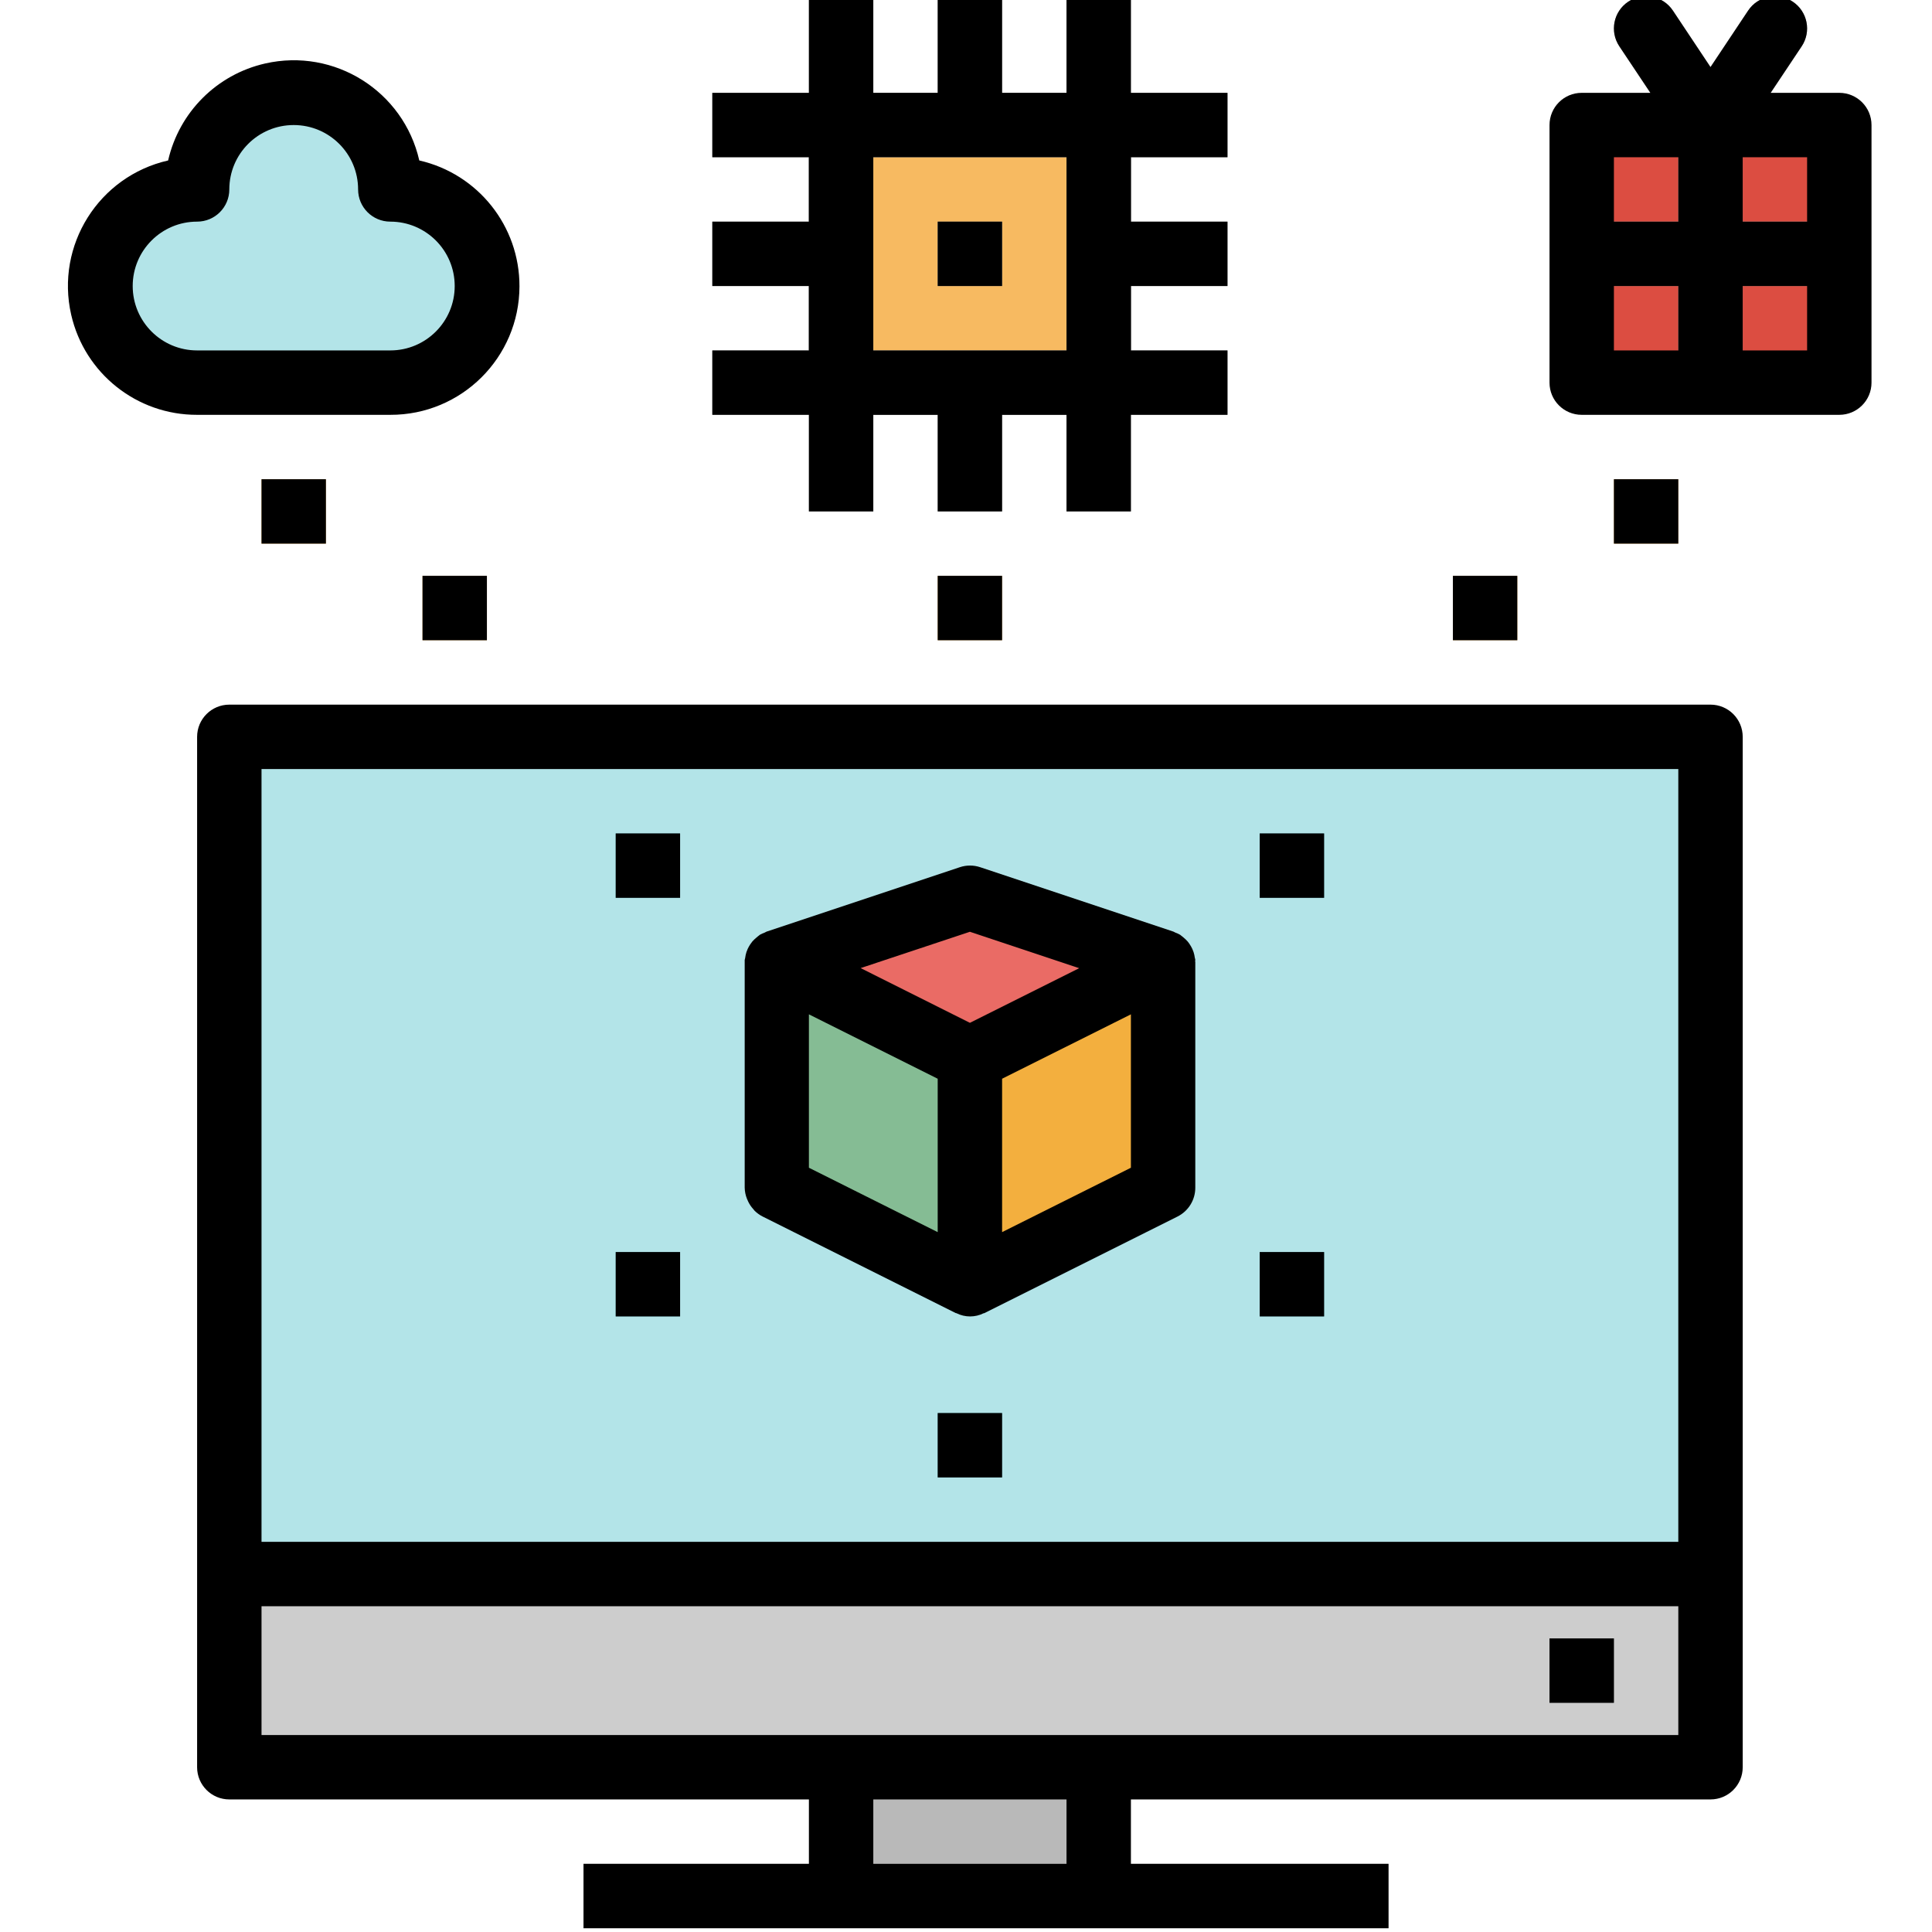 <svg height="511pt" viewBox="-17 1 511 512" width="511pt" xmlns="http://www.w3.org/2000/svg"><path d="m401.668 34.137h68.266v68.266h-68.266zm0 0" fill="#dc4d41"/><path d="m273.664 110.934h-68.262c-4.711 0-8.531-3.82-8.531-8.535v-68.266c0-4.711 3.82-8.531 8.531-8.531h68.262c4.719 0 8.535 3.82 8.535 8.531v68.266c0 4.715-3.816 8.535-8.535 8.535zm-59.727-17.066h51.195v-51.199h-51.195zm0 0"/><path d="m205.402 34.137h68.266v68.266h-68.266zm0 0" fill="#f7ba61"/><path d="m205.402 460.801h68.266v42.664h-68.266zm0 0" fill="#b9b9b9"/><path d="m43.27 196.27h392.531v273.062h-392.531zm0 0" fill="#cdcdcd"/><path d="m43.27 196.27h392.531v221.863h-392.531zm0 0" fill="#b3e4e8"/><path d="m188.336 256 51.199 25.602 51.199-25.602-51.199-17.066zm0 0" fill="#ea6b65"/><path d="m188.336 256v59.734l51.199 25.598 51.199-25.598v-59.734l-51.199 25.602zm0 0" fill="#f3af3e"/><path d="m188.336 315.734v-59.734l51.199 25.602v59.73zm0 0" fill="#85bc94"/><path d="m231 375.469h17.066v17.066h-17.066zm0 0" fill="#6fbbc6"/><path d="m316.336 332.801h17.066v17.066h-17.066zm0 0" fill="#6fbbc6"/><path d="m316.336 221.867h17.066v17.066h-17.066zm0 0" fill="#6fbbc6"/><path d="m145.668 332.801h17.066v17.066h-17.066zm0 0" fill="#6fbbc6"/><path d="m145.668 221.867h17.066v17.066h-17.066zm0 0" fill="#6fbbc6"/><path d="m137.137 494.934h213.332v17.066h-213.332zm0 0" fill="#a8a8a8"/><path d="m231 59.734h17.066v17.066h-17.066zm0 0" fill="#a8a8a8"/><path d="m307.801 42.668v-17.066h-25.598v-25.602h-17.066v25.602h-17.066v-25.602h-17.066v25.602h-17.066v-25.602h-17.066v25.602h-25.602v17.066h25.602v17.066h-25.602v17.066h25.602v17.066h-25.602v17.066h25.602v25.602h17.066v-25.602h17.066v25.602h17.066v-25.602h17.066v25.602h17.066v-25.602h25.598v-17.066h-25.598v-17.066h25.598v-17.066h-25.598v-17.066zm-42.664 51.199h-51.203v-51.199h51.203zm0 0" fill="#b9b9b9"/><g fill="#f7ba61"><path d="m231 153.602h17.066v17.066h-17.066zm0 0"/><path d="m51.805 128h17.066v17.066h-17.066zm0 0"/><path d="m94.469 153.602h17.066v17.066h-17.066zm0 0"/><path d="m410.203 128h17.066v17.066h-17.066zm0 0"/><path d="m367.535 153.602h17.066v17.066h-17.066zm0 0"/></g><path d="m393.133 435.199h17.07v17.066h-17.07zm0 0" fill="#a8a8a8"/><path d="m469.934 59.734h-25.598v-25.598h-17.066v25.598h-25.602v17.066h25.602v25.602h17.066v-25.602h25.598zm0 0" fill="#b9b9b9"/><path d="m435.801 42.668c-2.852 0-5.516-1.426-7.098-3.797l-17.07-25.602c-2.613-3.918-1.555-9.219 2.367-11.832 3.918-2.617 9.219-1.559 11.832 2.363l9.969 14.973 9.965-14.949c2.617-3.922 7.918-4.98 11.836-2.363 3.922 2.617 4.98 7.914 2.363 11.836l-17.066 25.602c-1.586 2.359-4.25 3.777-7.098 3.77zm0 0" fill="#b9b9b9"/><path d="m85.938 51.203c0-14.141-11.465-25.602-25.602-25.602-14.137 0-25.602 11.461-25.602 25.602-14.137 0-25.598 11.461-25.598 25.598 0 14.141 11.461 25.602 25.598 25.602h51.203c14.137 0 25.598-11.461 25.598-25.602 0-14.137-11.461-25.598-25.598-25.598zm0 0" fill="#b3e4e8"/><path d="m299.27 255.395c0-.195-.094-.367-.129-.562-.062-.512-.176-1.02-.332-1.512-.098-.289-.207-.574-.336-.852-.199-.43-.434-.844-.699-1.238-.168-.262-.355-.512-.555-.75-.312-.352-.652-.68-1.016-.98-.246-.199-.469-.41-.734-.59-.074-.051-.145-.129-.23-.188-.414-.234-.848-.43-1.297-.59-.168-.066-.305-.188-.484-.246l-51.199-17.066c-1.75-.586-3.645-.586-5.395 0l-51.199 17.066c-.188.066-.332.188-.512.262-.441.152-.867.344-1.273.574-.086.059-.152.137-.23.188-.262.18-.484.391-.734.598-.363.293-.703.621-1.016.973-.195.238-.383.488-.555.75-.262.395-.496.809-.699 1.238-.125.277-.234.562-.332.852-.156.492-.27 1-.332 1.512 0 .188-.109.367-.129.562-.016.195 0 .172 0 .258v.348 59.734c.02 1.012.223 2.012.598 2.953.094.258.203.508.332.75.344.719.793 1.383 1.332 1.973.129.145.223.305.359.441.617.609 1.324 1.125 2.098 1.52l51.199 25.602c.07 0 .164 0 .23.051 2.258 1.125 4.914 1.125 7.168 0 .07 0 .164 0 .23-.051l51.199-25.602c2.875-1.461 4.68-4.414 4.668-7.637v-59.734c0-.117-.043-.23-.043-.348 0-.121.047-.172.047-.258zm-68.27 72.133-34.133-17.066v-40.652l34.133 17.066zm8.535-55.469-28.961-14.504 28.961-9.625 28.961 9.648zm42.668 38.402-34.137 17.066v-40.652l34.137-17.066zm0 0"/><path d="m231 375.469h17.066v17.066h-17.066zm0 0"/><path d="m316.336 332.801h17.066v17.066h-17.066zm0 0"/><path d="m316.336 221.867h17.066v17.066h-17.066zm0 0"/><path d="m145.668 332.801h17.066v17.066h-17.066zm0 0"/><path d="m145.668 221.867h17.066v17.066h-17.066zm0 0"/><path d="m231 59.734h17.066v17.066h-17.066zm0 0"/><path d="m137.137 494.934v17.066h213.332v-17.066h-68.266v-17.066h153.598c4.715 0 8.535-3.82 8.535-8.535v-273.062c0-4.715-3.82-8.535-8.535-8.535h-392.531c-4.711 0-8.535 3.82-8.535 8.535v273.062c0 4.715 3.824 8.535 8.535 8.535h153.598v17.066zm128 0h-51.203v-17.066h51.203zm-213.332-290.133h375.465v204.801h-375.465zm0 256v-34.133h375.465v34.133zm0 0"/><path d="m196.867 136.535h17.066v-25.602h17.066v25.602h17.066v-25.602h17.07v25.602h17.066v-25.602h25.598v-17.066h-25.598v-17.066h25.598v-17.066h-25.598v-17.066h25.598v-17.066h-25.598v-25.602h-17.066v25.602h-17.07v-25.602h-17.066v25.602h-17.066v-25.602h-17.066v25.602h-25.598v17.066h25.598v17.066h-25.598v17.066h25.598v17.066h-25.598v17.066h25.598zm17.066-93.867h51.203v51.199h-51.203zm0 0"/><path d="m231 153.602h17.066v17.066h-17.066zm0 0"/><path d="m51.805 128h17.066v17.066h-17.066zm0 0"/><path d="m94.469 153.602h17.066v17.066h-17.066zm0 0"/><path d="m410.203 128h17.066v17.066h-17.066zm0 0"/><path d="m367.535 153.602h17.066v17.066h-17.066zm0 0"/><path d="m393.133 435.199h17.07v17.066h-17.07zm0 0"/><path d="m401.668 110.934h68.266c4.715 0 8.535-3.82 8.535-8.531v-68.266c0-4.715-3.82-8.535-8.535-8.535h-18.191l8.227-12.332c2.613-3.918 1.555-9.219-2.363-11.832-3.922-2.617-9.223-1.559-11.836 2.363l-9.969 14.973-9.965-14.973c-2.617-3.922-7.918-4.98-11.836-2.363-3.922 2.613-4.98 7.914-2.363 11.832l8.227 12.332h-18.195c-4.711 0-8.531 3.82-8.531 8.535v68.266c-.004 4.711 3.816 8.531 8.531 8.531zm42.668-68.266h17.066v17.066h-17.066zm0 34.133h17.066v17.066h-17.066zm-34.133-34.133h17.066v17.066h-17.066zm0 34.133h17.066v17.066h-17.066zm0 0"/><path d="m34.734 110.934h51.203c18.848.055 34.176-15.184 34.227-34.035.047-15.965-10.98-29.828-26.547-33.375-4.191-18.383-22.484-29.887-40.867-25.695-12.789 2.914-22.777 12.902-25.695 25.695-18.379 4.188-29.883 22.48-25.695 40.863 3.547 15.566 17.41 26.594 33.375 26.547zm0-51.199c4.715 0 8.535-3.82 8.535-8.531 0-9.426 7.641-17.066 17.066-17.066 9.426 0 17.066 7.641 17.066 17.066 0 4.711 3.82 8.531 8.535 8.531 9.426 0 17.066 7.641 17.066 17.066s-7.641 17.066-17.066 17.066h-51.203c-9.422 0-17.066-7.641-17.066-17.066s7.645-17.066 17.066-17.066zm0 0"/></svg>